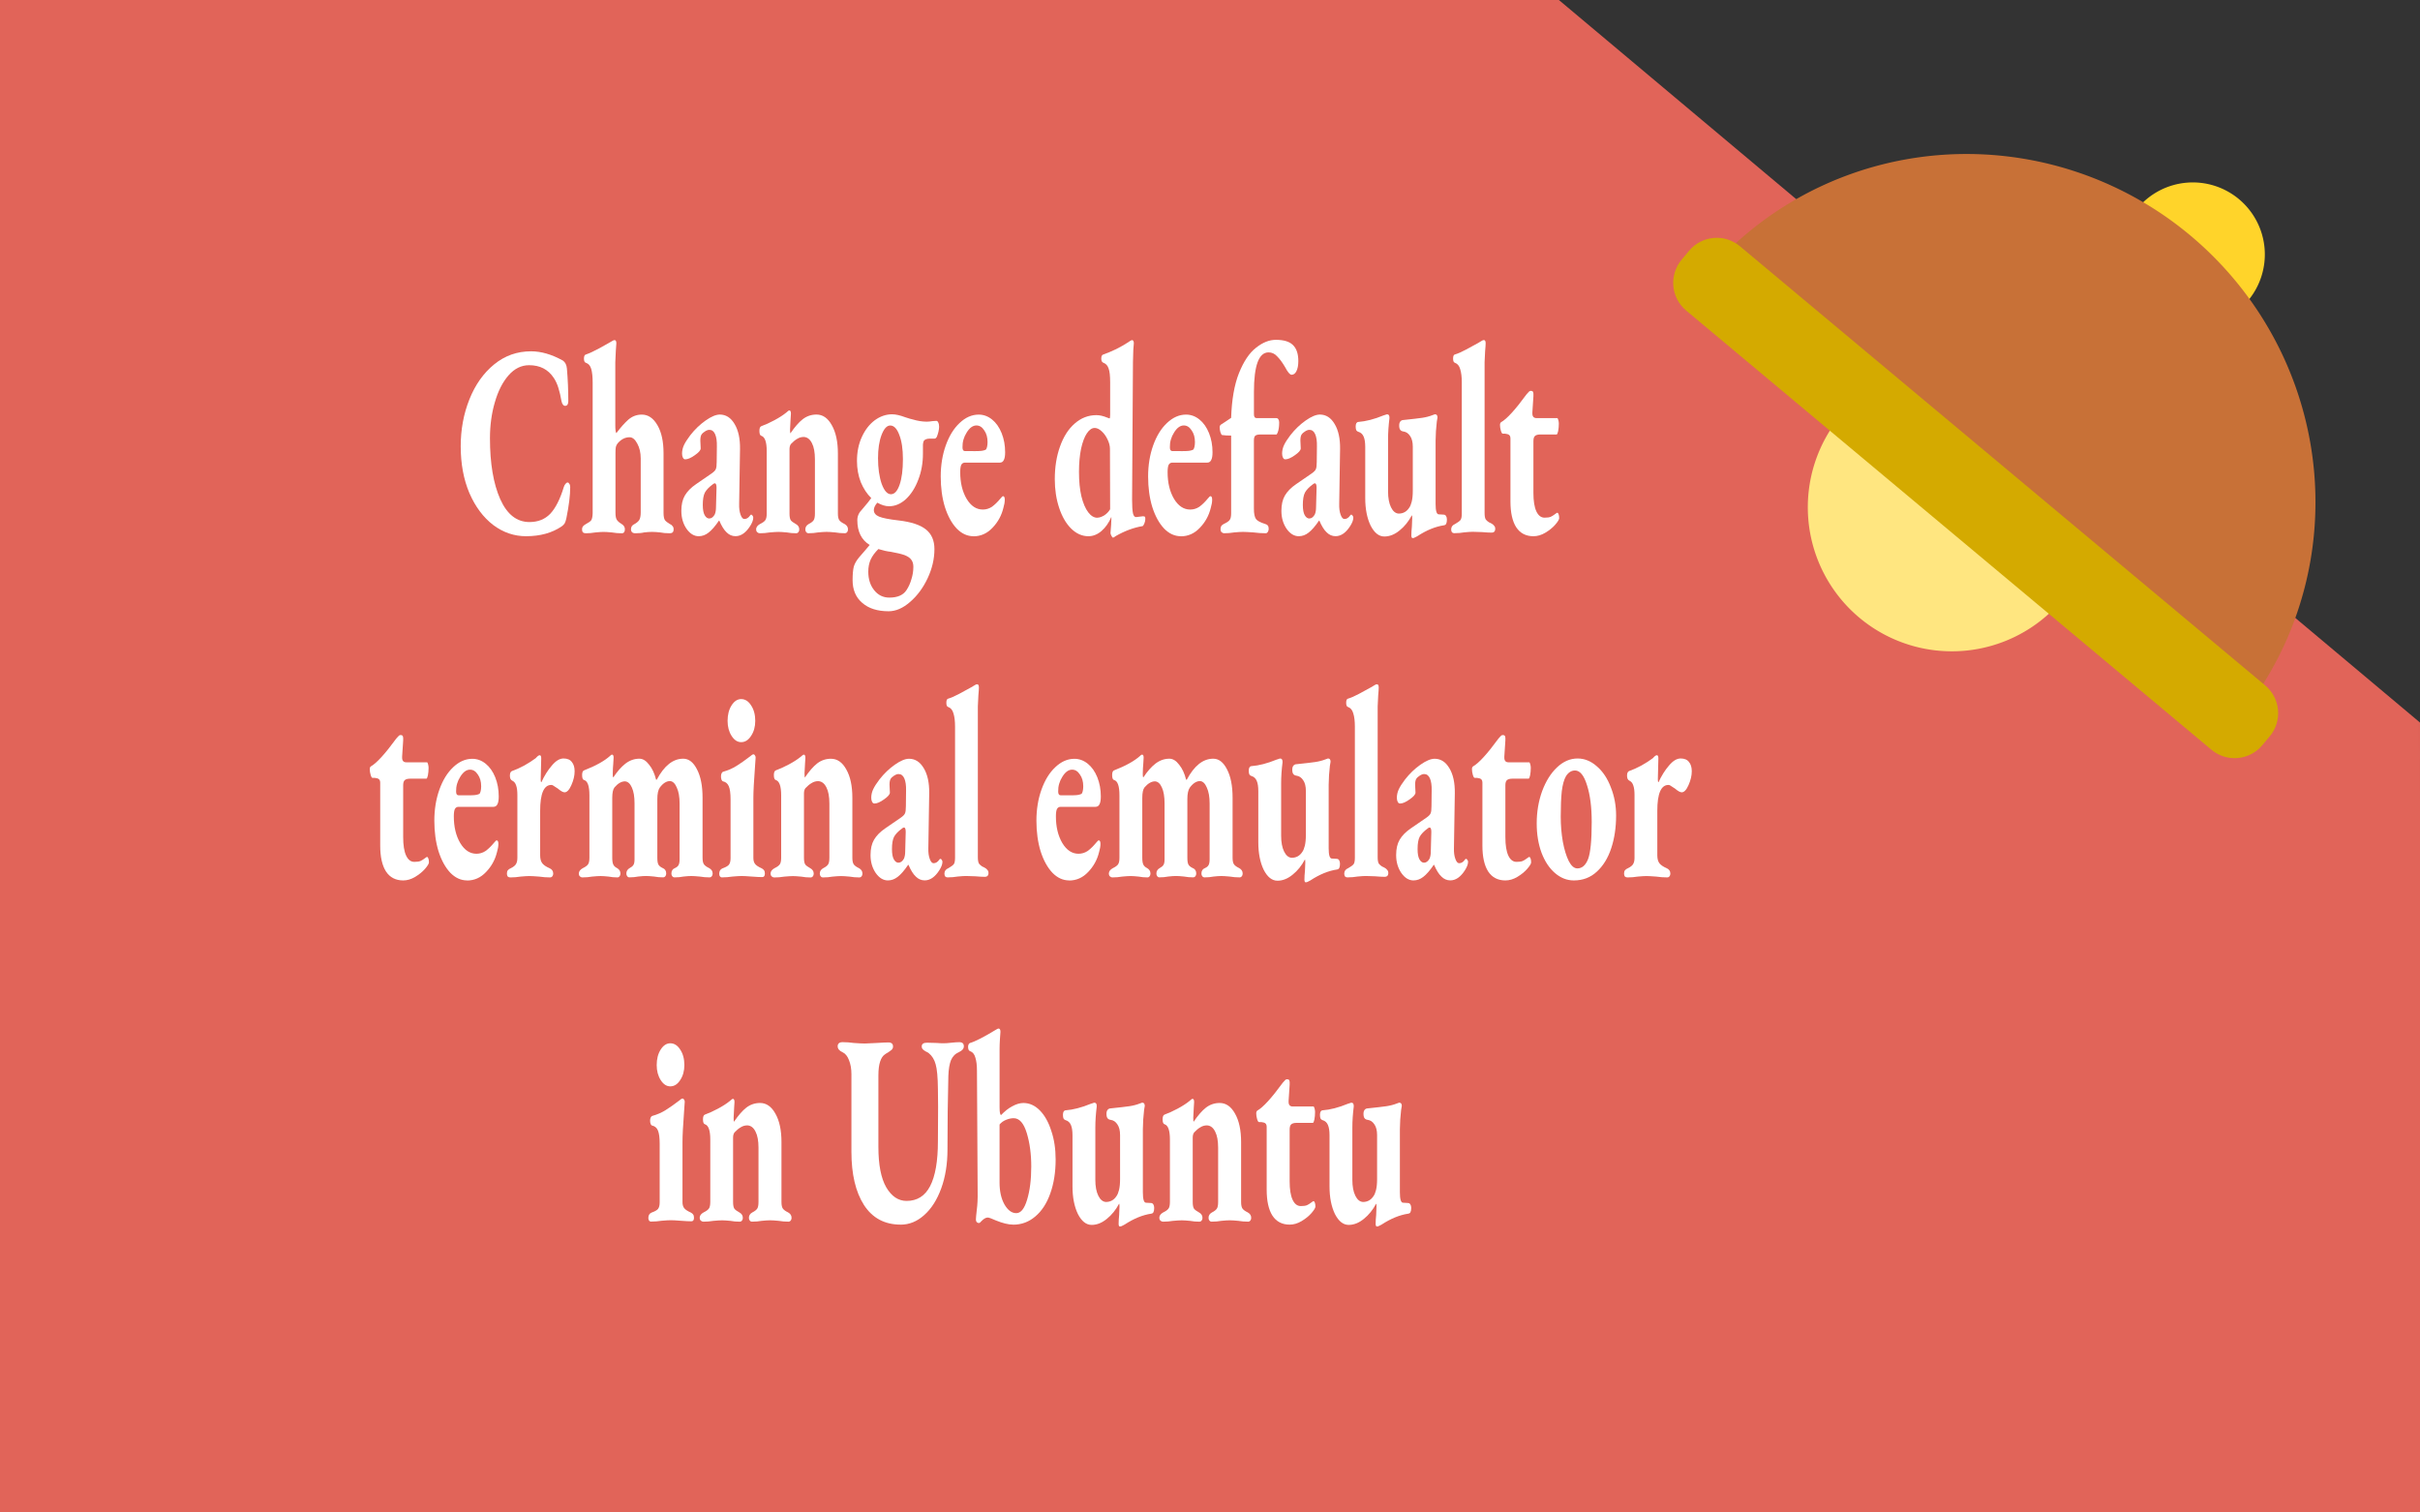 <?xml version="1.0" encoding="UTF-8" standalone="no"?>
<svg
   xmlns:dc="http://purl.org/dc/elements/1.1/"
   xmlns:cc="http://creativecommons.org/ns#"
   xmlns:rdf="http://www.w3.org/1999/02/22-rdf-syntax-ns#"
   xmlns:svg="http://www.w3.org/2000/svg"
   xmlns="http://www.w3.org/2000/svg"
   xmlns:xlink="http://www.w3.org/1999/xlink"
   width="444.5mm"
   height="277.812mm"
   viewBox="0 0 444.5 277.812"
   version="1.1"
   id="svg3357">
  <rect x="0" y="0" width="444.5" height="277.812" fill="#333333" stroke="none"/>
  <defs
     id="defs3351">
    <linearGradient
       id="linearGradient887">
      <stop
         style="stop-color:#db4437;stop-opacity:1;"
         offset="0"
         id="stop883" />
      <stop
         id="stop884"
         offset="0"
         style="stop-color:#df5f54;stop-opacity:1" />
      <stop
         style="stop-color:#e05c4f;stop-opacity:1"
         offset="1"
         id="stop885" />
    </linearGradient>
    <linearGradient
       id="linearGradient6114">
      <stop
         style="stop-color:#6f7c91;stop-opacity:1;"
         offset="0"
         id="stop6110" />
      <stop
         style="stop-color:#162d50;stop-opacity:1"
         offset="1"
         id="stop6112" />
    </linearGradient>
    <radialGradient
       xlink:href="#linearGradient6114"
       id="radialGradient6126"
       cx="73.774"
       cy="66.986"
       fx="73.774"
       fy="66.986"
       r="31.673"
       gradientTransform="matrix(3.007,0,0,1.837,-125.127,-58.151)"
       gradientUnits="userSpaceOnUse" />
    <radialGradient
       xlink:href="#linearGradient887"
       id="radialGradient889"
       cx="107.179"
       cy="63.512"
       fx="107.179"
       fy="63.512"
       r="105.701"
       gradientTransform="matrix(2.103,0,0,1.314,-3.107,55.443)"
       gradientUnits="userSpaceOnUse" />
    <linearGradient
       gradientTransform="translate(1e-5)"
       gradientUnits="userSpaceOnUse"
       y2="138.906"
       x2="444.5"
       y1="139.379"
       x1="444.122"
       id="linearGradient882"
       xlink:href="#1200" />
    <linearGradient
       id="1200">
      <stop
         id="stop872"
         offset="0"
         style="stop-color:#e16459;stop-opacity:1" />
      <stop
         id="stop874"
         offset="1"
         style="stop-color:#db4437;stop-opacity:0;" />
    </linearGradient>
    <linearGradient
       gradientTransform="translate(-1.4e-4,4.6e-4)"
       xlink:href="#1200"
       id="linearGradient1019-7"
       x1="444.191"
       y1="139.4"
       x2="465.913"
       y2="138.906"
       gradientUnits="userSpaceOnUse" />
  </defs>
  <g
     transform="matrix(0.265,0,0,0.265,-469.585,216.962)"
     style="font-style:normal;font-weight:normal;font-size:40px;line-height:1.25;font-family:sans-serif;letter-spacing:0px;word-spacing:0px;fill:#000000;fill-opacity:1;stroke:none"
     id="flowRoot985" />
  <g
     transform="matrix(0.265,0,0,0.265,-469.585,216.962)"
     style="font-style:normal;font-weight:normal;font-size:40px;line-height:1.25;font-family:sans-serif;letter-spacing:0px;word-spacing:0px;fill:#000000;fill-opacity:1;stroke:none"
     id="flowRoot993" />
  <path
     id="path1098"
     d="M 286.332,0 H 0 V 277.812 H 444.5 V 132.719 Z"
     style="opacity:1;fill:url(#linearGradient1019-7);fill-opacity:1;stroke:none;stroke-width:9.703;stroke-miterlimit:4;stroke-dasharray:none;paint-order:stroke markers fill" />
  <g
     transform="translate(83.986,154.679)"
     id="g1116">
    <path
       style="opacity:1;fill:#ffe680;fill-opacity:1;fill-rule:nonzero;stroke:none;stroke-width:0.156;stroke-linejoin:round;stroke-miterlimit:4;stroke-dasharray:none;stroke-opacity:1"
       d="m 294.706,-44.391 a 26.458,26.458 85.3 0 1 -37.292,3.066 26.458,26.458 85.3 0 1 -3.066,-37.292 26.458,26.458 85.3 0 1 37.292,-3.066 26.458,26.458 85.3 0 1 3.066,37.292 z"
       id="circle891-7" />
    <path
       style="opacity:1;fill:#ffd42a;fill-opacity:1;fill-rule:nonzero;stroke:none;stroke-width:0.078;stroke-linejoin:round;stroke-miterlimit:4;stroke-dasharray:none;stroke-opacity:1"
       d="m 328.872,-99.386 a 13.229,13.229 85.3 0 1 -18.646,1.533 13.229,13.229 85.3 0 1 -1.533,-18.646 13.229,13.229 85.3 0 1 18.646,-1.533 13.229,13.229 85.3 0 1 1.533,18.646 z"
       id="path889-5" />
    <path
       style="opacity:1;fill:#c87137;fill-opacity:1;fill-rule:nonzero;stroke:none;stroke-width:0.299;stroke-linejoin:round;stroke-miterlimit:4;stroke-dasharray:none;stroke-opacity:1"
       d="m 326.773,-22.271 a 63.683,62.984 39.9 0 0 10.56,-62.27 63.683,62.984 39.9 0 0 -48.856,-40.85 63.683,62.984 39.9 0 0 -59.416,21.42 l 48.856,40.85 z"
       id="path954-3" />
    <path
       style="opacity:1;fill:#d4aa00;fill-opacity:1;fill-rule:nonzero;stroke:none;stroke-width:0.315;stroke-linejoin:round;stroke-miterlimit:4;stroke-dasharray:none;stroke-opacity:1"
       d="m 225.729,-97.634 96.471,80.662 c 2.822,2.36 6.994,1.987 9.354,-0.835 l 1.357,-1.623 c 2.36,-2.822 1.987,-6.994 -0.835,-9.353 l -96.471,-80.662 c -2.822,-2.36 -6.994,-1.987 -9.353,0.835 l -1.357,1.623 c -2.36,2.822 -1.987,6.994 0.835,9.354 z"
       id="rect956-5" />
  </g>
  <g
     id="flowRoot886"
     style="font-style:normal;font-weight:normal;font-size:10.583px;line-height:1.25;font-family:sans-serif;letter-spacing:0px;word-spacing:0px;fill:#ffffff;fill-opacity:1;stroke:none;stroke-width:0.265"
     transform="matrix(3.021,0,0,4.734,-268.48,-107.947)"
     aria-label="Change default  terminal emulator in Ubuntu">
    <path
       id="path930"
       style="font-style:normal;font-variant:normal;font-weight:bold;font-stretch:normal;font-family:'EB Garamond';-inkscape-font-specification:'EB Garamond Bold';text-align:center;text-anchor:middle;fill:#ffffff;stroke-width:0.265"
       d="m 120.862,43.608 q -1.09,0 -2,-0.434 -0.91,-0.445 -1.45,-1.238 -0.529,-0.794 -0.529,-1.82 0,-0.974 0.529,-1.82 0.529,-0.847 1.503,-1.355 0.974,-0.508 2.244,-0.508 0.921,0 1.937,0.36 0.212,0.095 0.243,0.307 0.085,0.635 0.085,1.27 0,0.085 -0.053,0.138 -0.053,0.042 -0.127,0.042 -0.169,0 -0.233,-0.18 -0.085,-0.307 -0.191,-0.519 -0.106,-0.222 -0.286,-0.392 -0.508,-0.487 -1.492,-0.487 -0.709,0 -1.249,0.392 -0.54,0.392 -0.836,1.048 -0.296,0.646 -0.296,1.397 0,1.46 0.624,2.36 0.624,0.889 1.778,0.889 0.773,0 1.259,-0.318 0.487,-0.328 0.826,-1.037 0.042,-0.085 0.106,-0.127 0.064,-0.053 0.127,-0.053 0.064,0 0.106,0.053 0.053,0.042 0.053,0.127 0,0.476 -0.233,1.206 -0.042,0.127 -0.106,0.201 -0.064,0.064 -0.18,0.116 -0.878,0.381 -2.159,0.381 z" />
    <path
       id="path932"
       style="font-style:normal;font-variant:normal;font-weight:bold;font-stretch:normal;font-family:'EB Garamond';-inkscape-font-specification:'EB Garamond Bold';text-align:center;text-anchor:middle;fill:#ffffff;stroke-width:0.265"
       d="m 124.471,43.492 q -0.212,0 -0.212,-0.148 0,-0.074 0.053,-0.116 0.064,-0.053 0.191,-0.095 0.222,-0.074 0.307,-0.138 0.085,-0.074 0.095,-0.275 v -5.08 q 0,-0.328 -0.085,-0.519 -0.085,-0.191 -0.328,-0.243 -0.116,-0.021 -0.116,-0.159 0,-0.138 0.106,-0.159 0.339,-0.074 0.826,-0.243 0.497,-0.18 0.593,-0.212 l 0.201,-0.074 q 0.074,-0.032 0.138,-0.032 0.106,0 0.106,0.127 0,0.074 -0.032,0.286 -0.021,0.212 -0.032,0.445 v 2.445 q 0,0.254 0.064,0.307 0.37,-0.318 0.72,-0.519 0.36,-0.201 0.826,-0.201 0.582,0 0.953,0.413 0.37,0.402 0.37,1.09 v 2.307 q 0,0.201 0.085,0.286 0.095,0.074 0.296,0.148 0.116,0.032 0.169,0.085 0.064,0.042 0.064,0.127 0,0.148 -0.233,0.148 -0.349,0 -0.582,-0.032 -0.296,-0.021 -0.497,-0.021 -0.212,0 -0.487,0.021 -0.191,0.032 -0.529,0.032 -0.265,0 -0.265,-0.159 0,-0.138 0.222,-0.201 0.18,-0.064 0.275,-0.148 0.095,-0.095 0.095,-0.307 v -2.085 q 0,-0.339 -0.212,-0.582 -0.201,-0.243 -0.466,-0.243 -0.402,0 -0.72,0.233 -0.085,0.064 -0.116,0.148 -0.021,0.074 -0.021,0.233 v 2.318 q 0,0.191 0.085,0.275 0.095,0.085 0.265,0.148 0.222,0.085 0.222,0.212 0,0.159 -0.191,0.159 -0.307,0 -0.593,-0.032 -0.339,-0.021 -0.508,-0.021 -0.169,0 -0.508,0.021 -0.286,0.032 -0.593,0.032 z" />
    <path
       id="path934"
       style="font-style:normal;font-variant:normal;font-weight:bold;font-stretch:normal;font-family:'EB Garamond';-inkscape-font-specification:'EB Garamond Bold';text-align:center;text-anchor:middle;fill:#ffffff;stroke-width:0.265"
       d="m 131.356,43.608 q -0.423,0 -0.741,-0.286 -0.318,-0.296 -0.318,-0.699 0,-0.36 0.212,-0.593 0.222,-0.243 0.688,-0.445 l 0.942,-0.413 q 0.212,-0.095 0.254,-0.169 0.053,-0.074 0.053,-0.275 l 0.011,-0.603 q 0.011,-0.307 -0.106,-0.476 -0.116,-0.169 -0.349,-0.169 -0.127,0 -0.275,0.064 -0.138,0.053 -0.212,0.127 -0.064,0.074 -0.064,0.222 0,0.074 0.011,0.159 0.011,0.074 0.011,0.148 0,0.106 -0.36,0.265 -0.349,0.159 -0.582,0.159 -0.085,0 -0.138,-0.064 -0.053,-0.064 -0.053,-0.159 0,-0.169 0.116,-0.328 0.116,-0.159 0.381,-0.381 0.413,-0.339 0.931,-0.572 0.519,-0.233 0.868,-0.233 0.561,0 0.9,0.37 0.339,0.36 0.328,0.963 l -0.053,2.138 q -0.011,0.243 0.085,0.413 0.095,0.169 0.233,0.169 0.201,0 0.349,-0.138 0.032,-0.032 0.064,-0.032 0.053,0 0.085,0.042 0.042,0.032 0.042,0.074 0,0.138 -0.191,0.328 -0.392,0.392 -0.889,0.392 -0.307,0 -0.54,-0.148 -0.233,-0.138 -0.445,-0.455 h -0.021 q -0.349,0.328 -0.635,0.466 -0.275,0.138 -0.593,0.138 z m 0.635,-0.688 q 0.201,0 0.339,-0.159 0.074,-0.116 0.074,-0.275 l 0.032,-0.762 q 0,-0.169 -0.106,-0.169 -0.053,0 -0.127,0.042 -0.339,0.159 -0.476,0.318 -0.127,0.159 -0.127,0.476 0,0.275 0.116,0.402 0.116,0.127 0.275,0.127 z" />
    <path
       id="path936"
       style="font-style:normal;font-variant:normal;font-weight:bold;font-stretch:normal;font-family:'EB Garamond';-inkscape-font-specification:'EB Garamond Bold';text-align:center;text-anchor:middle;fill:#ffffff;stroke-width:0.265"
       d="m 135.055,43.492 q -0.074,0 -0.148,-0.042 -0.064,-0.042 -0.064,-0.106 0,-0.127 0.243,-0.212 0.212,-0.064 0.307,-0.138 0.095,-0.074 0.095,-0.265 v -2.424 q 0,-0.529 -0.328,-0.593 -0.116,-0.021 -0.116,-0.191 0,-0.148 0.106,-0.18 0.37,-0.085 0.804,-0.233 0.434,-0.148 0.72,-0.296 0.138,-0.085 0.191,-0.085 0.095,0 0.095,0.127 l -0.021,0.212 q -0.032,0.381 -0.032,0.392 0,0.138 0.021,0.159 0.392,-0.37 0.751,-0.55 0.37,-0.18 0.836,-0.18 0.572,0 0.931,0.413 0.37,0.413 0.37,1.101 v 2.328 q 0,0.191 0.095,0.265 0.095,0.074 0.307,0.138 0.212,0.074 0.212,0.212 0,0.064 -0.053,0.106 -0.053,0.042 -0.127,0.042 -0.318,0 -0.603,-0.032 -0.339,-0.021 -0.519,-0.021 -0.18,0 -0.519,0.021 -0.265,0.032 -0.593,0.032 -0.074,0 -0.127,-0.042 -0.053,-0.042 -0.053,-0.106 0,-0.138 0.212,-0.212 0.201,-0.064 0.286,-0.138 0.085,-0.074 0.085,-0.265 v -2.106 q 0,-0.402 -0.18,-0.624 -0.18,-0.233 -0.497,-0.243 -0.222,0 -0.402,0.074 -0.18,0.064 -0.381,0.201 -0.085,0.074 -0.085,0.201 v 2.498 q 0,0.191 0.085,0.265 0.085,0.064 0.296,0.138 0.212,0.074 0.212,0.212 0,0.064 -0.053,0.106 -0.053,0.042 -0.127,0.042 -0.318,0 -0.572,-0.032 -0.339,-0.021 -0.508,-0.021 -0.18,0 -0.54,0.021 -0.286,0.032 -0.614,0.032 z" />
    <path
       id="path938"
       style="font-style:normal;font-variant:normal;font-weight:bold;font-stretch:normal;font-family:'EB Garamond';-inkscape-font-specification:'EB Garamond Bold';text-align:center;text-anchor:middle;fill:#ffffff;stroke-width:0.265"
       d="m 145.801,39.132 q 0.074,0 0.116,0.064 0.053,0.064 0.053,0.169 0,0.074 -0.042,0.191 -0.042,0.106 -0.095,0.191 -0.064,0.074 -0.138,0.074 h -0.286 q -0.265,0 -0.37,0.085 -0.042,0.053 -0.053,0.148 0,0.085 0,0.349 0,0.55 -0.286,1.016 -0.275,0.466 -0.751,0.751 -0.476,0.275 -1.027,0.275 -0.328,0 -0.709,-0.138 -0.095,0.064 -0.159,0.148 -0.053,0.074 -0.053,0.138 0,0.169 0.318,0.254 0.318,0.085 1.185,0.148 1.143,0.085 1.662,0.349 0.519,0.265 0.519,0.762 0,0.572 -0.413,1.132 -0.413,0.561 -1.069,0.921 -0.646,0.36 -1.302,0.36 -1.027,0 -1.609,-0.328 -0.582,-0.318 -0.582,-0.878 0,-0.339 0.074,-0.529 0.085,-0.18 0.339,-0.37 0.169,-0.116 0.36,-0.265 0.191,-0.138 0.265,-0.201 -0.751,-0.296 -0.751,-0.963 0,-0.233 0.286,-0.413 0.455,-0.339 0.561,-0.445 -0.392,-0.243 -0.635,-0.614 -0.233,-0.381 -0.233,-0.826 0,-0.519 0.296,-0.931 0.296,-0.413 0.783,-0.646 0.497,-0.233 1.058,-0.233 0.318,0 0.804,0.116 0.296,0.064 0.455,0.085 0.445,0.085 0.847,0.085 0.138,0 0.349,-0.021 z m -2.762,2.847 q 0.328,0 0.529,-0.37 0.201,-0.37 0.201,-0.995 0,-0.582 -0.222,-0.942 -0.212,-0.36 -0.55,-0.36 -0.307,0 -0.529,0.37 -0.212,0.36 -0.212,0.9 0,0.582 0.222,0.995 0.233,0.402 0.561,0.402 z m 1.365,2.815 q 0,-0.169 -0.127,-0.275 -0.116,-0.106 -0.413,-0.18 -0.286,-0.064 -0.836,-0.127 -0.318,-0.021 -0.751,-0.106 -0.307,0.191 -0.466,0.402 -0.148,0.212 -0.148,0.476 0,0.434 0.36,0.72 0.36,0.286 0.921,0.286 0.741,0 1.037,-0.286 0.201,-0.191 0.307,-0.434 0.116,-0.233 0.116,-0.476 z" />
    <path
       id="path940"
       style="font-style:normal;font-variant:normal;font-weight:bold;font-stretch:normal;font-family:'EB Garamond';-inkscape-font-specification:'EB Garamond Bold';text-align:center;text-anchor:middle;fill:#ffffff;stroke-width:0.265"
       d="m 148.058,43.608 q -0.561,0 -1.016,-0.296 -0.455,-0.307 -0.72,-0.836 -0.254,-0.529 -0.254,-1.185 0,-0.656 0.307,-1.206 0.307,-0.55 0.836,-0.868 0.54,-0.328 1.164,-0.328 0.445,0 0.815,0.191 0.37,0.191 0.582,0.529 0.212,0.339 0.212,0.741 0,0.212 -0.085,0.307 -0.074,0.095 -0.243,0.095 h -2.117 q -0.148,0 -0.222,0.085 -0.064,0.085 -0.064,0.286 0,0.614 0.392,1.037 0.392,0.413 0.984,0.413 0.296,0 0.55,-0.106 0.254,-0.116 0.529,-0.328 0.106,-0.085 0.148,-0.085 0.106,0 0.106,0.138 0,0.138 -0.085,0.318 -0.169,0.445 -0.667,0.773 -0.487,0.328 -1.154,0.328 z m 0.116,-3.302 q 0.243,0 0.381,-0.011 0.138,-0.011 0.243,-0.042 0.053,-0.021 0.085,-0.106 0.032,-0.085 0.032,-0.191 0,-0.275 -0.201,-0.455 -0.191,-0.191 -0.476,-0.191 -0.328,0 -0.593,0.275 -0.265,0.265 -0.254,0.572 0,0.148 0.148,0.148 z" />
    <path
       id="path942"
       style="font-style:normal;font-variant:normal;font-weight:bold;font-stretch:normal;font-family:'EB Garamond';-inkscape-font-specification:'EB Garamond Bold';text-align:center;text-anchor:middle;fill:#ffffff;stroke-width:0.265"
       d="m 158.401,42.836 q 0.064,0 0.085,0.021 0.021,0.021 0.021,0.085 0,0.085 -0.064,0.18 -0.064,0.095 -0.116,0.095 -0.794,0.085 -1.609,0.381 -0.127,0.064 -0.18,0.064 -0.032,0 -0.095,-0.074 -0.053,-0.064 -0.053,-0.106 0.053,-0.37 0.053,-0.561 v -0.064 q -0.222,0.339 -0.603,0.55 -0.37,0.201 -0.794,0.201 -0.572,0 -1.048,-0.296 -0.466,-0.296 -0.73,-0.804 -0.265,-0.508 -0.265,-1.111 0,-0.709 0.318,-1.27 0.318,-0.572 0.889,-0.889 0.582,-0.328 1.323,-0.328 0.296,0 0.656,0.095 l 0.138,0.032 q 0.042,0 0.042,-0.138 V 37.639 q 0,-0.381 -0.095,-0.54 -0.085,-0.169 -0.318,-0.222 -0.127,-0.032 -0.127,-0.159 0,-0.138 0.116,-0.159 0.381,-0.085 0.794,-0.212 0.423,-0.138 0.699,-0.254 0.212,-0.095 0.254,-0.095 0.116,0 0.116,0.127 -0.011,0.042 -0.032,0.254 -0.011,0.201 -0.021,0.476 l -0.053,5.334 q 0,0.37 0.053,0.529 0.053,0.148 0.191,0.148 l 0.413,-0.032 z m -0.593,-6.71 z m -2.223,6.763 q 0.18,0 0.413,-0.085 0.233,-0.095 0.37,-0.243 l -0.011,-2.339 q 0,-0.18 -0.148,-0.37 -0.138,-0.191 -0.36,-0.318 -0.212,-0.127 -0.423,-0.127 -0.254,0 -0.476,0.212 -0.212,0.201 -0.349,0.593 -0.127,0.392 -0.127,0.9 0,0.55 0.148,0.953 0.159,0.402 0.413,0.614 0.254,0.212 0.55,0.212 z" />
    <path
       id="path944"
       style="font-style:normal;font-variant:normal;font-weight:bold;font-stretch:normal;font-family:'EB Garamond';-inkscape-font-specification:'EB Garamond Bold';text-align:center;text-anchor:middle;fill:#ffffff;stroke-width:0.265"
       d="m 160.667,43.608 q -0.561,0 -1.016,-0.296 -0.455,-0.307 -0.72,-0.836 -0.254,-0.529 -0.254,-1.185 0,-0.656 0.307,-1.206 0.307,-0.55 0.836,-0.868 0.54,-0.328 1.164,-0.328 0.445,0 0.815,0.191 0.37,0.191 0.582,0.529 0.212,0.339 0.212,0.741 0,0.212 -0.085,0.307 -0.074,0.095 -0.243,0.095 h -2.117 q -0.148,0 -0.222,0.085 -0.064,0.085 -0.064,0.286 0,0.614 0.392,1.037 0.392,0.413 0.984,0.413 0.296,0 0.55,-0.106 0.254,-0.116 0.529,-0.328 0.106,-0.085 0.148,-0.085 0.106,0 0.106,0.138 0,0.138 -0.085,0.318 -0.169,0.445 -0.667,0.773 -0.487,0.328 -1.154,0.328 z m 0.116,-3.302 q 0.243,0 0.381,-0.011 0.138,-0.011 0.243,-0.042 0.053,-0.021 0.085,-0.106 0.032,-0.085 0.032,-0.191 0,-0.275 -0.201,-0.455 -0.191,-0.191 -0.476,-0.191 -0.328,0 -0.593,0.275 -0.265,0.265 -0.254,0.572 0,0.148 0.148,0.148 z" />
    <path
       id="path946"
       style="font-style:normal;font-variant:normal;font-weight:bold;font-stretch:normal;font-family:'EB Garamond';-inkscape-font-specification:'EB Garamond Bold';text-align:center;text-anchor:middle;fill:#ffffff;stroke-width:0.265"
       d="m 163.291,43.492 q -0.074,0 -0.148,-0.042 -0.064,-0.042 -0.064,-0.106 0,-0.085 0.042,-0.127 0.053,-0.053 0.159,-0.085 0.286,-0.085 0.36,-0.159 0.085,-0.074 0.085,-0.254 v -3.016 q -0.328,0 -0.55,-0.021 -0.053,-0.011 -0.106,-0.116 -0.042,-0.106 -0.042,-0.191 0,-0.064 0.095,-0.106 0.116,-0.042 0.603,-0.254 0.053,-1.058 0.476,-1.736 0.434,-0.688 1.037,-0.984 0.603,-0.307 1.206,-0.307 0.72,0 1.037,0.201 0.328,0.201 0.328,0.624 0,0.243 -0.116,0.392 -0.106,0.138 -0.296,0.138 -0.148,0 -0.392,-0.296 -0.243,-0.265 -0.476,-0.413 -0.222,-0.159 -0.529,-0.159 -0.889,0 -0.889,1.535 v 0.868 q 0,0.148 0.169,0.148 h 1.196 q 0.085,0 0.127,0.053 0.042,0.042 0.042,0.116 0,0.233 -0.085,0.381 -0.053,0.085 -0.085,0.085 h -0.974 q -0.233,0 -0.318,0.053 -0.074,0.053 -0.074,0.18 v 2.646 q 0,0.286 0.127,0.402 0.127,0.106 0.561,0.191 0.116,0.021 0.159,0.064 0.053,0.042 0.053,0.127 0,0.064 -0.053,0.116 -0.053,0.053 -0.127,0.053 -0.36,0 -0.741,-0.032 -0.466,-0.021 -0.646,-0.021 -0.18,0 -0.54,0.021 -0.286,0.032 -0.614,0.032 z" />
    <path
       id="path948"
       style="font-style:normal;font-variant:normal;font-weight:bold;font-stretch:normal;font-family:'EB Garamond';-inkscape-font-specification:'EB Garamond Bold';text-align:center;text-anchor:middle;fill:#ffffff;stroke-width:0.265"
       d="m 167.84,43.608 q -0.423,0 -0.741,-0.286 -0.318,-0.296 -0.318,-0.699 0,-0.36 0.212,-0.593 0.222,-0.243 0.688,-0.445 l 0.942,-0.413 q 0.212,-0.095 0.254,-0.169 0.053,-0.074 0.053,-0.275 l 0.011,-0.603 q 0.011,-0.307 -0.106,-0.476 -0.116,-0.169 -0.349,-0.169 -0.127,0 -0.275,0.064 -0.138,0.053 -0.212,0.127 -0.064,0.074 -0.064,0.222 0,0.074 0.011,0.159 0.011,0.074 0.011,0.148 0,0.106 -0.36,0.265 -0.349,0.159 -0.582,0.159 -0.085,0 -0.138,-0.064 -0.053,-0.064 -0.053,-0.159 0,-0.169 0.116,-0.328 0.116,-0.159 0.381,-0.381 0.413,-0.339 0.931,-0.572 0.519,-0.233 0.868,-0.233 0.561,0 0.9,0.37 0.339,0.36 0.328,0.963 l -0.053,2.138 q -0.011,0.243 0.085,0.413 0.095,0.169 0.233,0.169 0.201,0 0.349,-0.138 0.032,-0.032 0.064,-0.032 0.053,0 0.085,0.042 0.042,0.032 0.042,0.074 0,0.138 -0.191,0.328 -0.392,0.392 -0.889,0.392 -0.307,0 -0.54,-0.148 -0.233,-0.138 -0.445,-0.455 h -0.021 q -0.349,0.328 -0.635,0.466 -0.275,0.138 -0.593,0.138 z m 0.635,-0.688 q 0.201,0 0.339,-0.159 0.074,-0.116 0.074,-0.275 l 0.032,-0.762 q 0,-0.169 -0.106,-0.169 -0.053,0 -0.127,0.042 -0.339,0.159 -0.476,0.318 -0.127,0.159 -0.127,0.476 0,0.275 0.116,0.402 0.116,0.127 0.275,0.127 z" />
    <path
       id="path950"
       style="font-style:normal;font-variant:normal;font-weight:bold;font-stretch:normal;font-family:'EB Garamond';-inkscape-font-specification:'EB Garamond Bold';text-align:center;text-anchor:middle;fill:#ffffff;stroke-width:0.265"
       d="m 174.767,43.682 q -0.085,0 -0.085,-0.106 0,-0.148 0.032,-0.339 l 0.021,-0.328 q 0,-0.095 -0.021,-0.116 -0.296,0.36 -0.751,0.593 -0.445,0.233 -0.921,0.233 -0.497,0 -0.836,-0.423 -0.328,-0.434 -0.328,-1.069 v -1.979 q 0,-0.265 -0.095,-0.402 -0.095,-0.148 -0.328,-0.191 -0.064,-0.011 -0.116,-0.053 -0.042,-0.053 -0.042,-0.148 0,-0.169 0.159,-0.18 0.688,-0.032 1.535,-0.254 0.042,-0.011 0.106,-0.021 0.074,-0.021 0.116,-0.021 0.148,0 0.138,0.148 -0.085,0.434 -0.085,0.815 v 2.032 q 0,0.381 0.18,0.614 0.18,0.233 0.466,0.243 0.413,0 0.646,-0.233 0.085,-0.074 0.148,-0.233 0.064,-0.169 0.064,-0.423 v -1.704 q 0,-0.265 -0.159,-0.413 -0.159,-0.159 -0.413,-0.18 -0.127,-0.011 -0.191,-0.064 -0.064,-0.053 -0.064,-0.169 0,-0.106 0.074,-0.159 0.074,-0.053 0.18,-0.053 0.804,-0.053 1.143,-0.085 0.339,-0.032 0.635,-0.106 0.127,-0.032 0.138,-0.032 0.159,0 0.159,0.127 0,0.032 -0.042,0.159 -0.021,0.127 -0.053,0.37 -0.021,0.243 -0.021,0.37 v 2.455 q 0,0.402 0.191,0.402 l 0.296,0.011 q 0.095,0 0.148,0.053 0.053,0.053 0.053,0.138 0,0.106 -0.042,0.159 -0.032,0.053 -0.138,0.064 -0.783,0.074 -1.619,0.423 -0.032,0.011 -0.127,0.042 -0.085,0.032 -0.148,0.032 z" />
    <path
       id="path952"
       style="font-style:normal;font-variant:normal;font-weight:bold;font-stretch:normal;font-family:'EB Garamond';-inkscape-font-specification:'EB Garamond Bold';text-align:center;text-anchor:middle;fill:#ffffff;stroke-width:0.265"
       d="m 177.315,43.492 q -0.095,0 -0.159,-0.032 -0.053,-0.042 -0.053,-0.116 0,-0.148 0.243,-0.212 0.233,-0.085 0.318,-0.148 0.085,-0.064 0.085,-0.254 v -5.091 q 0,-0.318 -0.095,-0.508 -0.085,-0.201 -0.328,-0.254 -0.106,-0.021 -0.106,-0.159 0,-0.138 0.095,-0.159 0.286,-0.053 0.688,-0.191 0.413,-0.138 0.73,-0.254 l 0.222,-0.085 q 0.074,-0.032 0.138,-0.032 0.106,0 0.106,0.127 0,0.085 -0.032,0.307 -0.021,0.222 -0.032,0.423 v 5.853 q 0,0.18 0.074,0.254 0.085,0.064 0.191,0.106 0.106,0.032 0.138,0.042 0.127,0.042 0.18,0.095 0.064,0.042 0.064,0.116 0,0.074 -0.064,0.116 -0.053,0.032 -0.148,0.032 -0.222,0 -0.603,-0.021 l -0.55,-0.011 q -0.169,0 -0.508,0.021 -0.286,0.032 -0.593,0.032 z" />
    <path
       id="path954-0"
       style="font-style:normal;font-variant:normal;font-weight:bold;font-stretch:normal;font-family:'EB Garamond';-inkscape-font-specification:'EB Garamond Bold';text-align:center;text-anchor:middle;fill:#ffffff;stroke-width:0.265"
       d="m 182.104,43.608 q -0.688,0 -1.048,-0.349 -0.349,-0.349 -0.349,-1.005 v -2.434 q 0,-0.095 -0.074,-0.138 -0.074,-0.042 -0.254,-0.053 h -0.138 q -0.064,0 -0.116,-0.116 -0.053,-0.116 -0.053,-0.222 0,-0.074 0.064,-0.106 0.529,-0.191 1.545,-1.079 0.021,-0.021 0.074,-0.053 0.053,-0.042 0.095,-0.064 0.042,-0.021 0.095,-0.021 0.106,0 0.138,0.042 0.032,0.042 0.021,0.169 l -0.064,0.624 v 0.042 q 0,0.18 0.254,0.18 h 1.259 q 0.032,0 0.064,0.074 0.032,0.074 0.032,0.138 0,0.159 -0.042,0.296 -0.042,0.127 -0.095,0.127 h -0.984 q -0.243,0 -0.339,0.064 -0.085,0.053 -0.085,0.201 v 2 q 0,0.476 0.18,0.72 0.18,0.243 0.497,0.243 0.243,0 0.37,-0.032 0.138,-0.042 0.222,-0.085 0.095,-0.042 0.116,-0.053 0.042,-0.021 0.064,-0.021 0.053,0 0.085,0.064 0.032,0.053 0.032,0.148 0,0.074 -0.243,0.254 -0.233,0.169 -0.593,0.307 -0.36,0.138 -0.73,0.138 z" />
    <path
       id="path956"
       style="font-style:normal;font-variant:normal;font-weight:bold;font-stretch:normal;font-family:'EB Garamond';-inkscape-font-specification:'EB Garamond Bold';text-align:center;text-anchor:middle;fill:#ffffff;stroke-width:0.265"
       d="m 113.385,56.963 q -0.688,0 -1.048,-0.349 -0.349,-0.349 -0.349,-1.005 v -2.434 q 0,-0.095 -0.074,-0.138 -0.074,-0.042 -0.254,-0.053 h -0.138 q -0.064,0 -0.116,-0.116 -0.053,-0.116 -0.053,-0.222 0,-0.074 0.064,-0.106 0.529,-0.191 1.545,-1.079 0.021,-0.021 0.074,-0.053 0.053,-0.042 0.095,-0.064 0.042,-0.021 0.095,-0.021 0.106,0 0.138,0.042 0.032,0.042 0.021,0.169 l -0.064,0.624 v 0.042 q 0,0.18 0.254,0.18 h 1.259 q 0.032,0 0.064,0.074 0.032,0.074 0.032,0.138 0,0.159 -0.042,0.296 -0.042,0.127 -0.095,0.127 h -0.984 q -0.243,0 -0.339,0.064 -0.085,0.053 -0.085,0.201 v 2 q 0,0.476 0.18,0.72 0.18,0.243 0.497,0.243 0.243,0 0.37,-0.032 0.138,-0.042 0.222,-0.085 0.095,-0.042 0.116,-0.053 0.042,-0.021 0.064,-0.021 0.053,0 0.085,0.064 0.032,0.053 0.032,0.148 0,0.074 -0.243,0.254 -0.233,0.169 -0.593,0.307 -0.36,0.138 -0.73,0.138 z" />
    <path
       id="path958"
       style="font-style:normal;font-variant:normal;font-weight:bold;font-stretch:normal;font-family:'EB Garamond';-inkscape-font-specification:'EB Garamond Bold';text-align:center;text-anchor:middle;fill:#ffffff;stroke-width:0.265"
       d="m 117.269,56.963 q -0.561,0 -1.016,-0.296 -0.455,-0.307 -0.72,-0.836 -0.254,-0.529 -0.254,-1.185 0,-0.656 0.307,-1.206 0.307,-0.55 0.836,-0.868 0.54,-0.328 1.164,-0.328 0.445,0 0.815,0.191 0.37,0.191 0.582,0.529 0.212,0.339 0.212,0.741 0,0.212 -0.085,0.307 -0.074,0.095 -0.243,0.095 h -2.117 q -0.148,0 -0.222,0.085 -0.064,0.085 -0.064,0.286 0,0.614 0.392,1.037 0.392,0.413 0.984,0.413 0.296,0 0.55,-0.106 0.254,-0.116 0.529,-0.328 0.106,-0.085 0.148,-0.085 0.106,0 0.106,0.138 0,0.138 -0.085,0.318 -0.169,0.445 -0.667,0.773 -0.487,0.328 -1.154,0.328 z m 0.116,-3.302 q 0.243,0 0.381,-0.011 0.138,-0.011 0.243,-0.042 0.053,-0.021 0.085,-0.106 0.032,-0.085 0.032,-0.191 0,-0.275 -0.201,-0.455 -0.191,-0.191 -0.476,-0.191 -0.328,0 -0.593,0.275 -0.265,0.265 -0.254,0.572 0,0.148 0.148,0.148 z" />
    <path
       id="path960"
       style="font-style:normal;font-variant:normal;font-weight:bold;font-stretch:normal;font-family:'EB Garamond';-inkscape-font-specification:'EB Garamond Bold';text-align:center;text-anchor:middle;fill:#ffffff;stroke-width:0.265"
       d="m 119.904,56.847 q -0.095,0 -0.159,-0.032 -0.053,-0.042 -0.053,-0.116 0,-0.085 0.053,-0.127 0.064,-0.053 0.191,-0.085 0.233,-0.074 0.307,-0.159 0.085,-0.085 0.085,-0.243 v -2.434 q 0,-0.243 -0.074,-0.37 -0.064,-0.138 -0.243,-0.191 -0.138,-0.042 -0.138,-0.191 0,-0.148 0.127,-0.18 0.339,-0.074 0.741,-0.212 0.413,-0.148 0.699,-0.286 0.159,-0.116 0.243,-0.116 0.095,0 0.095,0.116 l -0.032,0.836 q 0,0.095 0.042,0.095 0.275,-0.381 0.635,-0.646 0.36,-0.275 0.709,-0.275 0.349,0 0.508,0.138 0.169,0.127 0.169,0.36 0,0.254 -0.201,0.54 -0.191,0.275 -0.413,0.275 -0.138,0 -0.413,-0.148 -0.042,-0.021 -0.18,-0.074 -0.127,-0.064 -0.212,-0.064 -0.677,0 -0.677,1.005 v 1.725 q 0,0.201 0.127,0.307 0.127,0.106 0.434,0.191 0.233,0.064 0.233,0.212 0,0.064 -0.053,0.106 -0.053,0.042 -0.127,0.042 -0.339,0 -0.677,-0.032 -0.423,-0.021 -0.593,-0.021 -0.18,0 -0.54,0.021 -0.286,0.032 -0.614,0.032 z" />
    <path
       id="path962"
       style="font-style:normal;font-variant:normal;font-weight:bold;font-stretch:normal;font-family:'EB Garamond';-inkscape-font-specification:'EB Garamond Bold';text-align:center;text-anchor:middle;fill:#ffffff;stroke-width:0.265"
       d="m 124.275,56.847 q -0.074,0 -0.148,-0.042 -0.064,-0.042 -0.064,-0.106 0,-0.127 0.243,-0.212 0.212,-0.064 0.307,-0.138 0.095,-0.074 0.095,-0.265 v -2.424 q 0,-0.54 -0.328,-0.593 -0.116,-0.021 -0.116,-0.191 0,-0.148 0.106,-0.18 1.069,-0.265 1.587,-0.561 0.021,-0.011 0.053,-0.032 0.042,-0.021 0.074,-0.021 0.095,0 0.095,0.116 l -0.021,0.233 q -0.011,0.074 -0.021,0.18 -0.011,0.095 -0.011,0.222 0,0.106 0.021,0.127 h 0.021 q 0.349,-0.339 0.73,-0.529 0.392,-0.191 0.847,-0.191 0.318,0 0.593,0.233 0.286,0.222 0.423,0.582 h 0.042 q 0.677,-0.815 1.609,-0.815 0.508,0 0.836,0.413 0.339,0.413 0.339,1.101 v 2.328 q 0,0.191 0.095,0.265 0.095,0.074 0.307,0.138 0.212,0.074 0.212,0.212 0,0.064 -0.053,0.106 -0.053,0.042 -0.127,0.042 -0.318,0 -0.603,-0.032 -0.339,-0.021 -0.519,-0.021 -0.18,0 -0.476,0.021 -0.233,0.032 -0.55,0.032 -0.074,0 -0.127,-0.042 -0.053,-0.042 -0.053,-0.106 0,-0.159 0.212,-0.212 0.148,-0.042 0.212,-0.106 0.074,-0.074 0.074,-0.233 v -2.17 q 0,-0.381 -0.169,-0.614 -0.159,-0.243 -0.413,-0.254 -0.328,0 -0.624,0.254 -0.148,0.138 -0.148,0.445 v 2.275 q 0,0.201 0.074,0.275 0.074,0.074 0.254,0.127 0.212,0.053 0.212,0.212 0,0.064 -0.053,0.106 -0.053,0.042 -0.127,0.042 -0.307,0 -0.561,-0.032 -0.318,-0.021 -0.487,-0.021 -0.18,0 -0.476,0.021 -0.233,0.032 -0.55,0.032 -0.064,0 -0.116,-0.042 -0.053,-0.042 -0.053,-0.106 0,-0.138 0.201,-0.212 0.159,-0.053 0.222,-0.116 0.074,-0.064 0.074,-0.222 v -2.17 q 0,-0.392 -0.159,-0.614 -0.159,-0.233 -0.423,-0.243 -0.318,0 -0.635,0.233 -0.138,0.106 -0.138,0.413 v 2.318 q 0,0.18 0.064,0.265 0.064,0.085 0.233,0.138 0.201,0.074 0.201,0.212 0,0.064 -0.053,0.106 -0.053,0.042 -0.116,0.042 -0.307,0 -0.55,-0.032 -0.318,-0.021 -0.487,-0.021 -0.18,0 -0.519,0.021 -0.265,0.032 -0.593,0.032 z" />
    <path
       id="path964"
       style="font-style:normal;font-variant:normal;font-weight:bold;font-stretch:normal;font-family:'EB Garamond';-inkscape-font-specification:'EB Garamond Bold';text-align:center;text-anchor:middle;fill:#ffffff;stroke-width:0.265"
       d="m 132.77,56.847 q -0.064,0 -0.116,-0.032 -0.053,-0.042 -0.053,-0.106 0,-0.159 0.191,-0.212 0.286,-0.064 0.392,-0.138 0.106,-0.085 0.106,-0.254 v -2.286 q 0,-0.349 -0.106,-0.508 -0.106,-0.159 -0.349,-0.191 -0.064,-0.011 -0.095,-0.064 -0.032,-0.053 -0.032,-0.127 0,-0.064 0.032,-0.116 0.042,-0.053 0.085,-0.064 0.476,-0.085 0.836,-0.233 0.37,-0.148 0.804,-0.36 0.148,-0.085 0.212,-0.085 0.064,0 0.095,0.042 0.042,0.032 0.042,0.085 l -0.042,0.392 q -0.095,0.804 -0.095,1.164 v 2.339 q 0,0.148 0.106,0.233 0.106,0.085 0.402,0.169 0.095,0.032 0.138,0.074 0.053,0.042 0.053,0.127 0,0.138 -0.159,0.138 -0.222,0 -0.646,-0.021 -0.423,-0.021 -0.603,-0.021 -0.18,0 -0.561,0.021 -0.318,0.032 -0.635,0.032 z m 1.164,-5.249 q -0.339,0 -0.582,-0.243 -0.243,-0.243 -0.243,-0.582 0,-0.36 0.243,-0.603 0.243,-0.243 0.582,-0.243 0.36,0 0.603,0.243 0.254,0.243 0.254,0.603 0,0.339 -0.254,0.582 -0.243,0.243 -0.603,0.243 z" />
    <path
       id="path966"
       style="font-style:normal;font-variant:normal;font-weight:bold;font-stretch:normal;font-family:'EB Garamond';-inkscape-font-specification:'EB Garamond Bold';text-align:center;text-anchor:middle;fill:#ffffff;stroke-width:0.265"
       d="m 135.934,56.847 q -0.074,0 -0.148,-0.042 -0.064,-0.042 -0.064,-0.106 0,-0.127 0.243,-0.212 0.212,-0.064 0.307,-0.138 0.095,-0.074 0.095,-0.265 v -2.424 q 0,-0.529 -0.328,-0.593 -0.116,-0.021 -0.116,-0.191 0,-0.148 0.106,-0.18 0.37,-0.085 0.804,-0.233 0.434,-0.148 0.72,-0.296 0.138,-0.085 0.191,-0.085 0.095,0 0.095,0.127 l -0.021,0.212 q -0.032,0.381 -0.032,0.392 0,0.138 0.021,0.159 0.392,-0.37 0.751,-0.55 0.37,-0.18 0.836,-0.18 0.572,0 0.931,0.413 0.37,0.413 0.37,1.101 v 2.328 q 0,0.191 0.095,0.265 0.095,0.074 0.307,0.138 0.212,0.074 0.212,0.212 0,0.064 -0.053,0.106 -0.053,0.042 -0.127,0.042 -0.318,0 -0.603,-0.032 -0.339,-0.021 -0.519,-0.021 -0.18,0 -0.519,0.021 -0.265,0.032 -0.593,0.032 -0.074,0 -0.127,-0.042 -0.053,-0.042 -0.053,-0.106 0,-0.138 0.212,-0.212 0.201,-0.064 0.286,-0.138 0.085,-0.074 0.085,-0.265 v -2.106 q 0,-0.402 -0.18,-0.624 -0.18,-0.233 -0.497,-0.243 -0.222,0 -0.402,0.074 -0.18,0.064 -0.381,0.201 -0.085,0.074 -0.085,0.201 v 2.498 q 0,0.191 0.085,0.265 0.085,0.064 0.296,0.138 0.212,0.074 0.212,0.212 0,0.064 -0.053,0.106 -0.053,0.042 -0.127,0.042 -0.318,0 -0.572,-0.032 -0.339,-0.021 -0.508,-0.021 -0.18,0 -0.54,0.021 -0.286,0.032 -0.614,0.032 z" />
    <path
       id="path968"
       style="font-style:normal;font-variant:normal;font-weight:bold;font-stretch:normal;font-family:'EB Garamond';-inkscape-font-specification:'EB Garamond Bold';text-align:center;text-anchor:middle;fill:#ffffff;stroke-width:0.265"
       d="m 142.859,56.963 q -0.423,0 -0.741,-0.286 -0.318,-0.296 -0.318,-0.699 0,-0.36 0.212,-0.593 0.222,-0.243 0.688,-0.445 l 0.942,-0.413 q 0.212,-0.095 0.254,-0.169 0.053,-0.074 0.053,-0.275 l 0.011,-0.603 q 0.011,-0.307 -0.106,-0.476 -0.116,-0.169 -0.349,-0.169 -0.127,0 -0.275,0.064 -0.138,0.053 -0.212,0.127 -0.064,0.074 -0.064,0.222 0,0.074 0.011,0.159 0.011,0.074 0.011,0.148 0,0.106 -0.36,0.265 -0.349,0.159 -0.582,0.159 -0.085,0 -0.138,-0.064 -0.053,-0.064 -0.053,-0.159 0,-0.169 0.116,-0.328 0.116,-0.159 0.381,-0.381 0.413,-0.339 0.931,-0.572 0.519,-0.233 0.868,-0.233 0.561,0 0.9,0.37 0.339,0.36 0.328,0.963 l -0.053,2.138 q -0.011,0.243 0.085,0.413 0.095,0.169 0.233,0.169 0.201,0 0.349,-0.138 0.032,-0.032 0.064,-0.032 0.053,0 0.085,0.042 0.042,0.032 0.042,0.074 0,0.138 -0.191,0.328 -0.392,0.392 -0.889,0.392 -0.307,0 -0.54,-0.148 -0.233,-0.138 -0.445,-0.455 h -0.021 q -0.349,0.328 -0.635,0.466 -0.275,0.138 -0.593,0.138 z m 0.635,-0.688 q 0.201,0 0.339,-0.159 0.074,-0.116 0.074,-0.275 l 0.032,-0.762 q 0,-0.169 -0.106,-0.169 -0.053,0 -0.127,0.042 -0.339,0.159 -0.476,0.318 -0.127,0.159 -0.127,0.476 0,0.275 0.116,0.402 0.116,0.127 0.275,0.127 z" />
    <path
       id="path970"
       style="font-style:normal;font-variant:normal;font-weight:bold;font-stretch:normal;font-family:'EB Garamond';-inkscape-font-specification:'EB Garamond Bold';text-align:center;text-anchor:middle;fill:#ffffff;stroke-width:0.265"
       d="m 146.505,56.847 q -0.095,0 -0.159,-0.032 -0.053,-0.042 -0.053,-0.116 0,-0.148 0.243,-0.212 0.233,-0.085 0.318,-0.148 0.085,-0.064 0.085,-0.254 v -5.091 q 0,-0.318 -0.095,-0.508 -0.085,-0.201 -0.328,-0.254 -0.106,-0.021 -0.106,-0.159 0,-0.138 0.095,-0.159 0.286,-0.053 0.688,-0.191 0.413,-0.138 0.73,-0.254 l 0.222,-0.085 q 0.074,-0.032 0.138,-0.032 0.106,0 0.106,0.127 0,0.085 -0.032,0.307 -0.021,0.222 -0.032,0.423 v 5.853 q 0,0.18 0.074,0.254 0.085,0.064 0.191,0.106 0.106,0.032 0.138,0.042 0.127,0.042 0.18,0.095 0.064,0.042 0.064,0.116 0,0.074 -0.064,0.116 -0.053,0.032 -0.148,0.032 -0.222,0 -0.603,-0.021 l -0.55,-0.011 q -0.169,0 -0.508,0.021 -0.286,0.032 -0.593,0.032 z" />
    <path
       id="path972"
       style="font-style:normal;font-variant:normal;font-weight:bold;font-stretch:normal;font-family:'EB Garamond';-inkscape-font-specification:'EB Garamond Bold';text-align:center;text-anchor:middle;fill:#ffffff;stroke-width:0.265"
       d="m 153.876,56.963 q -0.561,0 -1.016,-0.296 -0.455,-0.307 -0.72,-0.836 -0.254,-0.529 -0.254,-1.185 0,-0.656 0.307,-1.206 0.307,-0.55 0.836,-0.868 0.54,-0.328 1.164,-0.328 0.445,0 0.815,0.191 0.37,0.191 0.582,0.529 0.212,0.339 0.212,0.741 0,0.212 -0.085,0.307 -0.074,0.095 -0.243,0.095 h -2.117 q -0.148,0 -0.222,0.085 -0.064,0.085 -0.064,0.286 0,0.614 0.392,1.037 0.392,0.413 0.984,0.413 0.296,0 0.55,-0.106 0.254,-0.116 0.529,-0.328 0.106,-0.085 0.148,-0.085 0.106,0 0.106,0.138 0,0.138 -0.085,0.318 -0.169,0.445 -0.667,0.773 -0.487,0.328 -1.154,0.328 z m 0.116,-3.302 q 0.243,0 0.381,-0.011 0.138,-0.011 0.243,-0.042 0.053,-0.021 0.085,-0.106 0.032,-0.085 0.032,-0.191 0,-0.275 -0.201,-0.455 -0.191,-0.191 -0.476,-0.191 -0.328,0 -0.593,0.275 -0.265,0.265 -0.254,0.572 0,0.148 0.148,0.148 z" />
    <path
       id="path974"
       style="font-style:normal;font-variant:normal;font-weight:bold;font-stretch:normal;font-family:'EB Garamond';-inkscape-font-specification:'EB Garamond Bold';text-align:center;text-anchor:middle;fill:#ffffff;stroke-width:0.265"
       d="m 156.501,56.847 q -0.074,0 -0.148,-0.042 -0.064,-0.042 -0.064,-0.106 0,-0.127 0.243,-0.212 0.212,-0.064 0.307,-0.138 0.095,-0.074 0.095,-0.265 v -2.424 q 0,-0.54 -0.328,-0.593 -0.116,-0.021 -0.116,-0.191 0,-0.148 0.106,-0.18 1.069,-0.265 1.587,-0.561 0.021,-0.011 0.053,-0.032 0.042,-0.021 0.074,-0.021 0.095,0 0.095,0.116 l -0.021,0.233 q -0.011,0.074 -0.021,0.18 -0.011,0.095 -0.011,0.222 0,0.106 0.021,0.127 h 0.021 q 0.349,-0.339 0.73,-0.529 0.392,-0.191 0.847,-0.191 0.318,0 0.593,0.233 0.286,0.222 0.423,0.582 h 0.042 q 0.677,-0.815 1.609,-0.815 0.508,0 0.836,0.413 0.339,0.413 0.339,1.101 v 2.328 q 0,0.191 0.095,0.265 0.095,0.074 0.307,0.138 0.212,0.074 0.212,0.212 0,0.064 -0.053,0.106 -0.053,0.042 -0.127,0.042 -0.318,0 -0.603,-0.032 -0.339,-0.021 -0.519,-0.021 -0.18,0 -0.476,0.021 -0.233,0.032 -0.55,0.032 -0.074,0 -0.127,-0.042 -0.053,-0.042 -0.053,-0.106 0,-0.159 0.212,-0.212 0.148,-0.042 0.212,-0.106 0.074,-0.074 0.074,-0.233 v -2.17 q 0,-0.381 -0.169,-0.614 -0.159,-0.243 -0.413,-0.254 -0.328,0 -0.624,0.254 -0.148,0.138 -0.148,0.445 v 2.275 q 0,0.201 0.074,0.275 0.074,0.074 0.254,0.127 0.212,0.053 0.212,0.212 0,0.064 -0.053,0.106 -0.053,0.042 -0.127,0.042 -0.307,0 -0.561,-0.032 -0.318,-0.021 -0.487,-0.021 -0.18,0 -0.476,0.021 -0.233,0.032 -0.55,0.032 -0.064,0 -0.116,-0.042 -0.053,-0.042 -0.053,-0.106 0,-0.138 0.201,-0.212 0.159,-0.053 0.222,-0.116 0.074,-0.064 0.074,-0.222 v -2.17 q 0,-0.392 -0.159,-0.614 -0.159,-0.233 -0.423,-0.243 -0.318,0 -0.635,0.233 -0.138,0.106 -0.138,0.413 v 2.318 q 0,0.18 0.064,0.265 0.064,0.085 0.233,0.138 0.201,0.074 0.201,0.212 0,0.064 -0.053,0.106 -0.053,0.042 -0.116,0.042 -0.307,0 -0.55,-0.032 -0.318,-0.021 -0.487,-0.021 -0.18,0 -0.519,0.021 -0.265,0.032 -0.593,0.032 z" />
    <path
       id="path976"
       style="font-style:normal;font-variant:normal;font-weight:bold;font-stretch:normal;font-family:'EB Garamond';-inkscape-font-specification:'EB Garamond Bold';text-align:center;text-anchor:middle;fill:#ffffff;stroke-width:0.265"
       d="m 168.266,57.037 q -0.085,0 -0.085,-0.106 0,-0.148 0.032,-0.339 l 0.021,-0.328 q 0,-0.095 -0.021,-0.116 -0.296,0.36 -0.751,0.593 -0.445,0.233 -0.921,0.233 -0.497,0 -0.836,-0.423 -0.328,-0.434 -0.328,-1.069 v -1.979 q 0,-0.265 -0.095,-0.402 -0.095,-0.148 -0.328,-0.191 -0.064,-0.011 -0.116,-0.053 -0.042,-0.053 -0.042,-0.148 0,-0.169 0.159,-0.18 0.688,-0.032 1.535,-0.254 0.042,-0.011 0.106,-0.021 0.074,-0.021 0.116,-0.021 0.148,0 0.138,0.148 -0.085,0.434 -0.085,0.815 v 2.032 q 0,0.381 0.18,0.614 0.18,0.233 0.466,0.243 0.413,0 0.646,-0.233 0.085,-0.074 0.148,-0.233 0.064,-0.169 0.064,-0.423 v -1.704 q 0,-0.265 -0.159,-0.413 -0.159,-0.159 -0.413,-0.18 -0.127,-0.011 -0.191,-0.064 -0.064,-0.053 -0.064,-0.169 0,-0.106 0.074,-0.159 0.074,-0.053 0.18,-0.053 0.804,-0.053 1.143,-0.085 0.339,-0.032 0.635,-0.106 0.127,-0.032 0.138,-0.032 0.159,0 0.159,0.127 0,0.032 -0.042,0.159 -0.021,0.127 -0.053,0.37 -0.021,0.243 -0.021,0.37 v 2.455 q 0,0.402 0.191,0.402 l 0.296,0.011 q 0.095,0 0.148,0.053 0.053,0.053 0.053,0.138 0,0.106 -0.042,0.159 -0.032,0.053 -0.138,0.064 -0.783,0.074 -1.619,0.423 -0.032,0.011 -0.127,0.042 -0.085,0.032 -0.148,0.032 z" />
    <path
       id="path978"
       style="font-style:normal;font-variant:normal;font-weight:bold;font-stretch:normal;font-family:'EB Garamond';-inkscape-font-specification:'EB Garamond Bold';text-align:center;text-anchor:middle;fill:#ffffff;stroke-width:0.265"
       d="m 170.814,56.847 q -0.095,0 -0.159,-0.032 -0.053,-0.042 -0.053,-0.116 0,-0.148 0.243,-0.212 0.233,-0.085 0.318,-0.148 0.085,-0.064 0.085,-0.254 v -5.091 q 0,-0.318 -0.095,-0.508 -0.085,-0.201 -0.328,-0.254 -0.106,-0.021 -0.106,-0.159 0,-0.138 0.095,-0.159 0.286,-0.053 0.688,-0.191 0.413,-0.138 0.73,-0.254 l 0.222,-0.085 q 0.074,-0.032 0.138,-0.032 0.106,0 0.106,0.127 0,0.085 -0.032,0.307 -0.021,0.222 -0.032,0.423 v 5.853 q 0,0.18 0.074,0.254 0.085,0.064 0.191,0.106 0.106,0.032 0.138,0.042 0.127,0.042 0.18,0.095 0.064,0.042 0.064,0.116 0,0.074 -0.064,0.116 -0.053,0.032 -0.148,0.032 -0.222,0 -0.603,-0.021 l -0.55,-0.011 q -0.169,0 -0.508,0.021 -0.286,0.032 -0.593,0.032 z" />
    <path
       id="path980"
       style="font-style:normal;font-variant:normal;font-weight:bold;font-stretch:normal;font-family:'EB Garamond';-inkscape-font-specification:'EB Garamond Bold';text-align:center;text-anchor:middle;fill:#ffffff;stroke-width:0.265"
       d="m 174.816,56.963 q -0.423,0 -0.741,-0.286 -0.318,-0.296 -0.318,-0.699 0,-0.36 0.212,-0.593 0.222,-0.243 0.688,-0.445 l 0.942,-0.413 q 0.212,-0.095 0.254,-0.169 0.053,-0.074 0.053,-0.275 l 0.011,-0.603 q 0.011,-0.307 -0.106,-0.476 -0.116,-0.169 -0.349,-0.169 -0.127,0 -0.275,0.064 -0.138,0.053 -0.212,0.127 -0.064,0.074 -0.064,0.222 0,0.074 0.011,0.159 0.011,0.074 0.011,0.148 0,0.106 -0.36,0.265 -0.349,0.159 -0.582,0.159 -0.085,0 -0.138,-0.064 -0.053,-0.064 -0.053,-0.159 0,-0.169 0.116,-0.328 0.116,-0.159 0.381,-0.381 0.413,-0.339 0.931,-0.572 0.519,-0.233 0.868,-0.233 0.561,0 0.9,0.37 0.339,0.36 0.328,0.963 l -0.053,2.138 q -0.011,0.243 0.085,0.413 0.095,0.169 0.233,0.169 0.201,0 0.349,-0.138 0.032,-0.032 0.064,-0.032 0.053,0 0.085,0.042 0.042,0.032 0.042,0.074 0,0.138 -0.191,0.328 -0.392,0.392 -0.889,0.392 -0.307,0 -0.54,-0.148 -0.233,-0.138 -0.445,-0.455 h -0.021 q -0.349,0.328 -0.635,0.466 -0.275,0.138 -0.593,0.138 z m 0.635,-0.688 q 0.201,0 0.339,-0.159 0.074,-0.116 0.074,-0.275 l 0.032,-0.762 q 0,-0.169 -0.106,-0.169 -0.053,0 -0.127,0.042 -0.339,0.159 -0.476,0.318 -0.127,0.159 -0.127,0.476 0,0.275 0.116,0.402 0.116,0.127 0.275,0.127 z" />
    <path
       id="path982"
       style="font-style:normal;font-variant:normal;font-weight:bold;font-stretch:normal;font-family:'EB Garamond';-inkscape-font-specification:'EB Garamond Bold';text-align:center;text-anchor:middle;fill:#ffffff;stroke-width:0.265"
       d="m 180.399,56.963 q -0.688,0 -1.048,-0.349 -0.349,-0.349 -0.349,-1.005 v -2.434 q 0,-0.095 -0.074,-0.138 -0.074,-0.042 -0.254,-0.053 h -0.138 q -0.064,0 -0.116,-0.116 -0.053,-0.116 -0.053,-0.222 0,-0.074 0.064,-0.106 0.529,-0.191 1.545,-1.079 0.021,-0.021 0.074,-0.053 0.053,-0.042 0.095,-0.064 0.042,-0.021 0.095,-0.021 0.106,0 0.138,0.042 0.032,0.042 0.021,0.169 l -0.064,0.624 v 0.042 q 0,0.18 0.254,0.18 h 1.259 q 0.032,0 0.064,0.074 0.032,0.074 0.032,0.138 0,0.159 -0.042,0.296 -0.042,0.127 -0.095,0.127 h -0.984 q -0.243,0 -0.339,0.064 -0.085,0.053 -0.085,0.201 v 2 q 0,0.476 0.18,0.72 0.18,0.243 0.497,0.243 0.243,0 0.37,-0.032 0.138,-0.042 0.222,-0.085 0.095,-0.042 0.116,-0.053 0.042,-0.021 0.064,-0.021 0.053,0 0.085,0.064 0.032,0.053 0.032,0.148 0,0.074 -0.243,0.254 -0.233,0.169 -0.593,0.307 -0.36,0.138 -0.73,0.138 z" />
    <path
       id="path984"
       style="font-style:normal;font-variant:normal;font-weight:bold;font-stretch:normal;font-family:'EB Garamond';-inkscape-font-specification:'EB Garamond Bold';text-align:center;text-anchor:middle;fill:#ffffff;stroke-width:0.265"
       d="m 184.558,56.963 q -0.624,0 -1.143,-0.286 -0.519,-0.286 -0.815,-0.783 -0.296,-0.508 -0.296,-1.143 0,-0.667 0.328,-1.249 0.339,-0.582 0.9,-0.921 0.572,-0.349 1.259,-0.349 0.635,0 1.175,0.307 0.54,0.296 0.847,0.815 0.318,0.508 0.318,1.09 0,0.699 -0.296,1.27 -0.296,0.572 -0.878,0.91 -0.572,0.339 -1.397,0.339 z m 0.212,-0.466 q 0.434,0 0.656,-0.36 0.222,-0.37 0.222,-1.439 0,-0.868 -0.286,-1.429 -0.275,-0.572 -0.73,-0.572 -0.328,0 -0.55,0.222 -0.18,0.201 -0.254,0.582 -0.064,0.381 -0.064,0.984 0,0.508 0.127,0.974 0.138,0.466 0.36,0.751 0.233,0.286 0.519,0.286 z" />
    <path
       id="path986"
       style="font-style:normal;font-variant:normal;font-weight:bold;font-stretch:normal;font-family:'EB Garamond';-inkscape-font-specification:'EB Garamond Bold';text-align:center;text-anchor:middle;fill:#ffffff;stroke-width:0.265"
       d="m 187.827,56.847 q -0.095,0 -0.159,-0.032 -0.053,-0.042 -0.053,-0.116 0,-0.085 0.053,-0.127 0.064,-0.053 0.191,-0.085 0.233,-0.074 0.307,-0.159 0.085,-0.085 0.085,-0.243 v -2.434 q 0,-0.243 -0.074,-0.37 -0.064,-0.138 -0.243,-0.191 -0.138,-0.042 -0.138,-0.191 0,-0.148 0.127,-0.18 0.339,-0.074 0.741,-0.212 0.413,-0.148 0.699,-0.286 0.159,-0.116 0.243,-0.116 0.095,0 0.095,0.116 l -0.032,0.836 q 0,0.095 0.042,0.095 0.275,-0.381 0.635,-0.646 0.36,-0.275 0.709,-0.275 0.349,0 0.508,0.138 0.169,0.127 0.169,0.36 0,0.254 -0.201,0.54 -0.191,0.275 -0.413,0.275 -0.138,0 -0.413,-0.148 -0.042,-0.021 -0.18,-0.074 -0.127,-0.064 -0.212,-0.064 -0.677,0 -0.677,1.005 v 1.725 q 0,0.201 0.127,0.307 0.127,0.106 0.434,0.191 0.233,0.064 0.233,0.212 0,0.064 -0.053,0.106 -0.053,0.042 -0.127,0.042 -0.339,0 -0.677,-0.032 -0.423,-0.021 -0.593,-0.021 -0.18,0 -0.54,0.021 -0.286,0.032 -0.614,0.032 z" />
    <path
       id="path988"
       style="font-style:normal;font-variant:normal;font-weight:bold;font-stretch:normal;font-family:'EB Garamond';-inkscape-font-specification:'EB Garamond Bold';text-align:center;text-anchor:middle;fill:#ffffff;stroke-width:0.265"
       d="m 128.46,70.202 q -0.064,0 -0.116,-0.032 -0.053,-0.042 -0.053,-0.106 0,-0.159 0.191,-0.212 0.286,-0.064 0.392,-0.138 0.106,-0.085 0.106,-0.254 v -2.286 q 0,-0.349 -0.106,-0.508 -0.106,-0.159 -0.349,-0.191 -0.064,-0.011 -0.095,-0.064 -0.032,-0.053 -0.032,-0.127 0,-0.064 0.032,-0.116 0.042,-0.053 0.085,-0.064 0.476,-0.085 0.836,-0.233 0.37,-0.148 0.804,-0.36 0.148,-0.085 0.212,-0.085 0.064,0 0.095,0.042 0.042,0.032 0.042,0.085 l -0.042,0.392 q -0.095,0.804 -0.095,1.164 v 2.339 q 0,0.148 0.106,0.233 0.106,0.085 0.402,0.169 0.095,0.032 0.138,0.074 0.053,0.042 0.053,0.127 0,0.138 -0.159,0.138 -0.222,0 -0.646,-0.021 -0.423,-0.021 -0.603,-0.021 -0.18,0 -0.561,0.021 -0.318,0.032 -0.635,0.032 z m 1.164,-5.249 q -0.339,0 -0.582,-0.243 -0.243,-0.243 -0.243,-0.582 0,-0.36 0.243,-0.603 0.243,-0.243 0.582,-0.243 0.36,0 0.603,0.243 0.254,0.243 0.254,0.603 0,0.339 -0.254,0.582 -0.243,0.243 -0.603,0.243 z" />
    <path
       id="path990"
       style="font-style:normal;font-variant:normal;font-weight:bold;font-stretch:normal;font-family:'EB Garamond';-inkscape-font-specification:'EB Garamond Bold';text-align:center;text-anchor:middle;fill:#ffffff;stroke-width:0.265"
       d="m 131.624,70.202 q -0.074,0 -0.148,-0.042 -0.064,-0.042 -0.064,-0.106 0,-0.127 0.243,-0.212 0.212,-0.064 0.307,-0.138 0.095,-0.074 0.095,-0.265 V 67.016 q 0,-0.529 -0.328,-0.593 -0.116,-0.021 -0.116,-0.191 0,-0.148 0.106,-0.18 0.37,-0.085 0.804,-0.233 0.434,-0.148 0.72,-0.296 0.138,-0.085 0.191,-0.085 0.095,0 0.095,0.127 l -0.021,0.212 q -0.032,0.381 -0.032,0.392 0,0.138 0.021,0.159 0.392,-0.37 0.751,-0.55 0.37,-0.18 0.836,-0.18 0.572,0 0.931,0.413 0.37,0.413 0.37,1.101 V 69.44 q 0,0.191 0.095,0.265 0.095,0.074 0.307,0.138 0.212,0.074 0.212,0.212 0,0.064 -0.053,0.106 -0.053,0.042 -0.127,0.042 -0.318,0 -0.603,-0.032 -0.339,-0.021 -0.519,-0.021 -0.18,0 -0.519,0.021 -0.265,0.032 -0.593,0.032 -0.074,0 -0.127,-0.042 -0.053,-0.042 -0.053,-0.106 0,-0.138 0.212,-0.212 0.201,-0.064 0.286,-0.138 0.085,-0.074 0.085,-0.265 v -2.106 q 0,-0.402 -0.18,-0.624 -0.18,-0.233 -0.497,-0.243 -0.222,0 -0.402,0.074 -0.18,0.064 -0.381,0.201 -0.085,0.074 -0.085,0.201 v 2.498 q 0,0.191 0.085,0.265 0.085,0.064 0.296,0.138 0.212,0.074 0.212,0.212 0,0.064 -0.053,0.106 -0.053,0.042 -0.127,0.042 -0.318,0 -0.572,-0.032 -0.339,-0.021 -0.508,-0.021 -0.18,0 -0.54,0.021 -0.286,0.032 -0.614,0.032 z" />
    <path
       id="path992"
       style="font-style:normal;font-variant:normal;font-weight:bold;font-stretch:normal;font-family:'EB Garamond';-inkscape-font-specification:'EB Garamond Bold';text-align:center;text-anchor:middle;fill:#ffffff;stroke-width:0.265"
       d="m 143.633,70.318 q -1.46,0 -2.233,-0.762 -0.762,-0.762 -0.762,-2.064 v -3.016 q 0,-0.307 -0.148,-0.54 -0.138,-0.233 -0.392,-0.307 -0.296,-0.085 -0.296,-0.233 0,-0.074 0.074,-0.116 0.085,-0.042 0.201,-0.042 0.36,0 0.709,0.032 0.466,0.021 0.667,0.021 0.191,0 0.72,-0.021 0.508,-0.021 0.709,-0.021 0.286,0 0.286,0.159 0,0.074 -0.085,0.127 -0.074,0.042 -0.201,0.095 -0.127,0.042 -0.212,0.085 -0.18,0.074 -0.286,0.275 -0.106,0.201 -0.106,0.54 v 2.773 q 0,1.037 0.476,1.566 0.487,0.529 1.238,0.529 0.963,0 1.429,-0.572 0.476,-0.582 0.476,-1.746 l 0.011,-1.333 q 0,-0.476 -0.011,-0.688 -0.011,-0.688 -0.138,-0.963 -0.116,-0.275 -0.423,-0.434 -0.064,-0.032 -0.18,-0.064 -0.116,-0.042 -0.18,-0.085 -0.064,-0.042 -0.064,-0.106 0,-0.148 0.318,-0.148 l 0.624,0.011 q 0.127,0.011 0.392,0.011 0.191,0 0.466,-0.021 0.296,-0.021 0.487,-0.021 0.275,0 0.275,0.159 0,0.138 -0.286,0.222 -0.349,0.095 -0.497,0.318 -0.138,0.222 -0.159,0.614 -0.053,1.333 -0.053,2.847 0,0.847 -0.381,1.513 -0.381,0.667 -1.037,1.037 -0.646,0.37 -1.429,0.37 z" />
    <path
       id="path994"
       style="font-style:normal;font-variant:normal;font-weight:bold;font-stretch:normal;font-family:'EB Garamond';-inkscape-font-specification:'EB Garamond Bold';text-align:center;text-anchor:middle;fill:#ffffff;stroke-width:0.265"
       d="m 150.471,70.318 q -0.423,0 -1.037,-0.159 -0.402,-0.116 -0.508,-0.116 -0.169,0 -0.381,0.138 -0.095,0.074 -0.148,0.074 -0.095,0 -0.148,-0.042 -0.042,-0.032 -0.042,-0.095 0,-0.074 0.053,-0.37 0.064,-0.307 0.053,-0.688 l -0.042,-4.71 q 0,-0.318 -0.095,-0.508 -0.085,-0.201 -0.318,-0.254 -0.127,-0.021 -0.127,-0.169 0,-0.053 0.032,-0.095 0.032,-0.042 0.085,-0.053 0.466,-0.085 1.587,-0.519 0.106,-0.042 0.148,-0.042 0.116,0 0.116,0.127 0,0.074 -0.032,0.286 -0.021,0.212 -0.021,0.381 v 2.265 q 0,0.296 0.095,0.296 0.328,-0.222 0.677,-0.339 0.36,-0.127 0.677,-0.127 0.55,0 0.995,0.286 0.445,0.286 0.699,0.794 0.265,0.497 0.265,1.111 0,0.741 -0.328,1.323 -0.318,0.572 -0.91,0.889 -0.582,0.318 -1.344,0.318 z m 0.191,-0.445 q 0.413,0 0.656,-0.519 0.254,-0.529 0.254,-1.291 0,-0.73 -0.275,-1.302 -0.275,-0.572 -0.794,-0.572 -0.222,0 -0.466,0.064 -0.243,0.064 -0.392,0.18 v 2.254 q 0,0.508 0.296,0.847 0.307,0.339 0.72,0.339 z" />
    <path
       id="path996"
       style="font-style:normal;font-variant:normal;font-weight:bold;font-stretch:normal;font-family:'EB Garamond';-inkscape-font-specification:'EB Garamond Bold';text-align:center;text-anchor:middle;fill:#ffffff;stroke-width:0.265"
       d="m 156.969,70.392 q -0.085,0 -0.085,-0.106 0,-0.148 0.032,-0.339 l 0.021,-0.328 q 0,-0.095 -0.021,-0.116 -0.296,0.36 -0.751,0.593 -0.445,0.233 -0.921,0.233 -0.497,0 -0.836,-0.423 -0.328,-0.434 -0.328,-1.069 V 66.857 q 0,-0.265 -0.095,-0.402 -0.095,-0.148 -0.328,-0.191 -0.064,-0.011 -0.116,-0.053 -0.042,-0.053 -0.042,-0.148 0,-0.169 0.159,-0.18 0.688,-0.032 1.535,-0.254 0.042,-0.011 0.106,-0.021 0.074,-0.021 0.116,-0.021 0.148,0 0.138,0.148 -0.085,0.434 -0.085,0.815 v 2.032 q 0,0.381 0.18,0.614 0.18,0.233 0.466,0.243 0.413,0 0.646,-0.233 0.085,-0.074 0.148,-0.233 0.064,-0.169 0.064,-0.423 v -1.704 q 0,-0.265 -0.159,-0.413 -0.159,-0.159 -0.413,-0.18 -0.127,-0.011 -0.191,-0.064 -0.064,-0.053 -0.064,-0.169 0,-0.106 0.074,-0.159 0.074,-0.053 0.18,-0.053 0.804,-0.053 1.143,-0.085 0.339,-0.032 0.635,-0.106 0.127,-0.032 0.138,-0.032 0.159,0 0.159,0.127 0,0.032 -0.042,0.159 -0.021,0.127 -0.053,0.37 -0.021,0.243 -0.021,0.37 v 2.455 q 0,0.402 0.191,0.402 l 0.296,0.011 q 0.095,0 0.148,0.053 0.053,0.053 0.053,0.138 0,0.106 -0.042,0.159 -0.032,0.053 -0.138,0.064 -0.783,0.074 -1.619,0.423 -0.032,0.011 -0.127,0.042 -0.085,0.032 -0.148,0.032 z" />
    <path
       id="path998"
       style="font-style:normal;font-variant:normal;font-weight:bold;font-stretch:normal;font-family:'EB Garamond';-inkscape-font-specification:'EB Garamond Bold';text-align:center;text-anchor:middle;fill:#ffffff;stroke-width:0.265"
       d="m 159.57,70.202 q -0.074,0 -0.148,-0.042 -0.064,-0.042 -0.064,-0.106 0,-0.127 0.243,-0.212 0.212,-0.064 0.307,-0.138 0.095,-0.074 0.095,-0.265 V 67.016 q 0,-0.529 -0.328,-0.593 -0.116,-0.021 -0.116,-0.191 0,-0.148 0.106,-0.18 0.37,-0.085 0.804,-0.233 0.434,-0.148 0.72,-0.296 0.138,-0.085 0.191,-0.085 0.095,0 0.095,0.127 l -0.021,0.212 q -0.032,0.381 -0.032,0.392 0,0.138 0.021,0.159 0.392,-0.37 0.751,-0.55 0.37,-0.18 0.836,-0.18 0.572,0 0.931,0.413 0.37,0.413 0.37,1.101 V 69.44 q 0,0.191 0.095,0.265 0.095,0.074 0.307,0.138 0.212,0.074 0.212,0.212 0,0.064 -0.053,0.106 -0.053,0.042 -0.127,0.042 -0.318,0 -0.603,-0.032 -0.339,-0.021 -0.519,-0.021 -0.18,0 -0.519,0.021 -0.265,0.032 -0.593,0.032 -0.074,0 -0.127,-0.042 -0.053,-0.042 -0.053,-0.106 0,-0.138 0.212,-0.212 0.201,-0.064 0.286,-0.138 0.085,-0.074 0.085,-0.265 v -2.106 q 0,-0.402 -0.18,-0.624 -0.18,-0.233 -0.497,-0.243 -0.222,0 -0.402,0.074 -0.18,0.064 -0.381,0.201 -0.085,0.074 -0.085,0.201 v 2.498 q 0,0.191 0.085,0.265 0.085,0.064 0.296,0.138 0.212,0.074 0.212,0.212 0,0.064 -0.053,0.106 -0.053,0.042 -0.127,0.042 -0.318,0 -0.572,-0.032 -0.339,-0.021 -0.508,-0.021 -0.18,0 -0.54,0.021 -0.286,0.032 -0.614,0.032 z" />
    <path
       id="path1000"
       style="font-style:normal;font-variant:normal;font-weight:bold;font-stretch:normal;font-family:'EB Garamond';-inkscape-font-specification:'EB Garamond Bold';text-align:center;text-anchor:middle;fill:#ffffff;stroke-width:0.265"
       d="m 167.283,70.318 q -0.688,0 -1.048,-0.349 -0.349,-0.349 -0.349,-1.005 v -2.434 q 0,-0.095 -0.074,-0.138 -0.074,-0.042 -0.254,-0.053 h -0.138 q -0.064,0 -0.116,-0.116 -0.053,-0.116 -0.053,-0.222 0,-0.074 0.064,-0.106 0.529,-0.191 1.545,-1.079 0.021,-0.021 0.074,-0.053 0.053,-0.042 0.095,-0.064 0.042,-0.021 0.095,-0.021 0.106,0 0.138,0.042 0.032,0.042 0.021,0.169 l -0.064,0.624 v 0.042 q 0,0.18 0.254,0.18 h 1.259 q 0.032,0 0.064,0.074 0.032,0.074 0.032,0.138 0,0.159 -0.042,0.296 -0.042,0.127 -0.095,0.127 h -0.984 q -0.243,0 -0.339,0.064 -0.085,0.053 -0.085,0.201 v 2 q 0,0.476 0.18,0.72 0.18,0.243 0.497,0.243 0.243,0 0.37,-0.032 0.138,-0.042 0.222,-0.085 0.095,-0.042 0.116,-0.053 0.042,-0.021 0.064,-0.021 0.053,0 0.085,0.064 0.032,0.053 0.032,0.148 0,0.074 -0.243,0.254 -0.233,0.169 -0.593,0.307 -0.36,0.138 -0.73,0.138 z" />
    <path
       id="path1002"
       style="font-style:normal;font-variant:normal;font-weight:bold;font-stretch:normal;font-family:'EB Garamond';-inkscape-font-specification:'EB Garamond Bold';text-align:center;text-anchor:middle;fill:#ffffff;stroke-width:0.265"
       d="m 172.596,70.392 q -0.085,0 -0.085,-0.106 0,-0.148 0.032,-0.339 l 0.021,-0.328 q 0,-0.095 -0.021,-0.116 -0.296,0.36 -0.751,0.593 -0.445,0.233 -0.921,0.233 -0.497,0 -0.836,-0.423 -0.328,-0.434 -0.328,-1.069 V 66.857 q 0,-0.265 -0.095,-0.402 -0.095,-0.148 -0.328,-0.191 -0.064,-0.011 -0.116,-0.053 -0.042,-0.053 -0.042,-0.148 0,-0.169 0.159,-0.18 0.688,-0.032 1.535,-0.254 0.042,-0.011 0.106,-0.021 0.074,-0.021 0.116,-0.021 0.148,0 0.138,0.148 -0.085,0.434 -0.085,0.815 v 2.032 q 0,0.381 0.18,0.614 0.18,0.233 0.466,0.243 0.413,0 0.646,-0.233 0.085,-0.074 0.148,-0.233 0.064,-0.169 0.064,-0.423 v -1.704 q 0,-0.265 -0.159,-0.413 -0.159,-0.159 -0.413,-0.18 -0.127,-0.011 -0.191,-0.064 -0.064,-0.053 -0.064,-0.169 0,-0.106 0.074,-0.159 0.074,-0.053 0.18,-0.053 0.804,-0.053 1.143,-0.085 0.339,-0.032 0.635,-0.106 0.127,-0.032 0.138,-0.032 0.159,0 0.159,0.127 0,0.032 -0.042,0.159 -0.021,0.127 -0.053,0.37 -0.021,0.243 -0.021,0.37 v 2.455 q 0,0.402 0.191,0.402 l 0.296,0.011 q 0.095,0 0.148,0.053 0.053,0.053 0.053,0.138 0,0.106 -0.042,0.159 -0.032,0.053 -0.138,0.064 -0.783,0.074 -1.619,0.423 -0.032,0.011 -0.127,0.042 -0.085,0.032 -0.148,0.032 z" />
  </g>
</svg>
